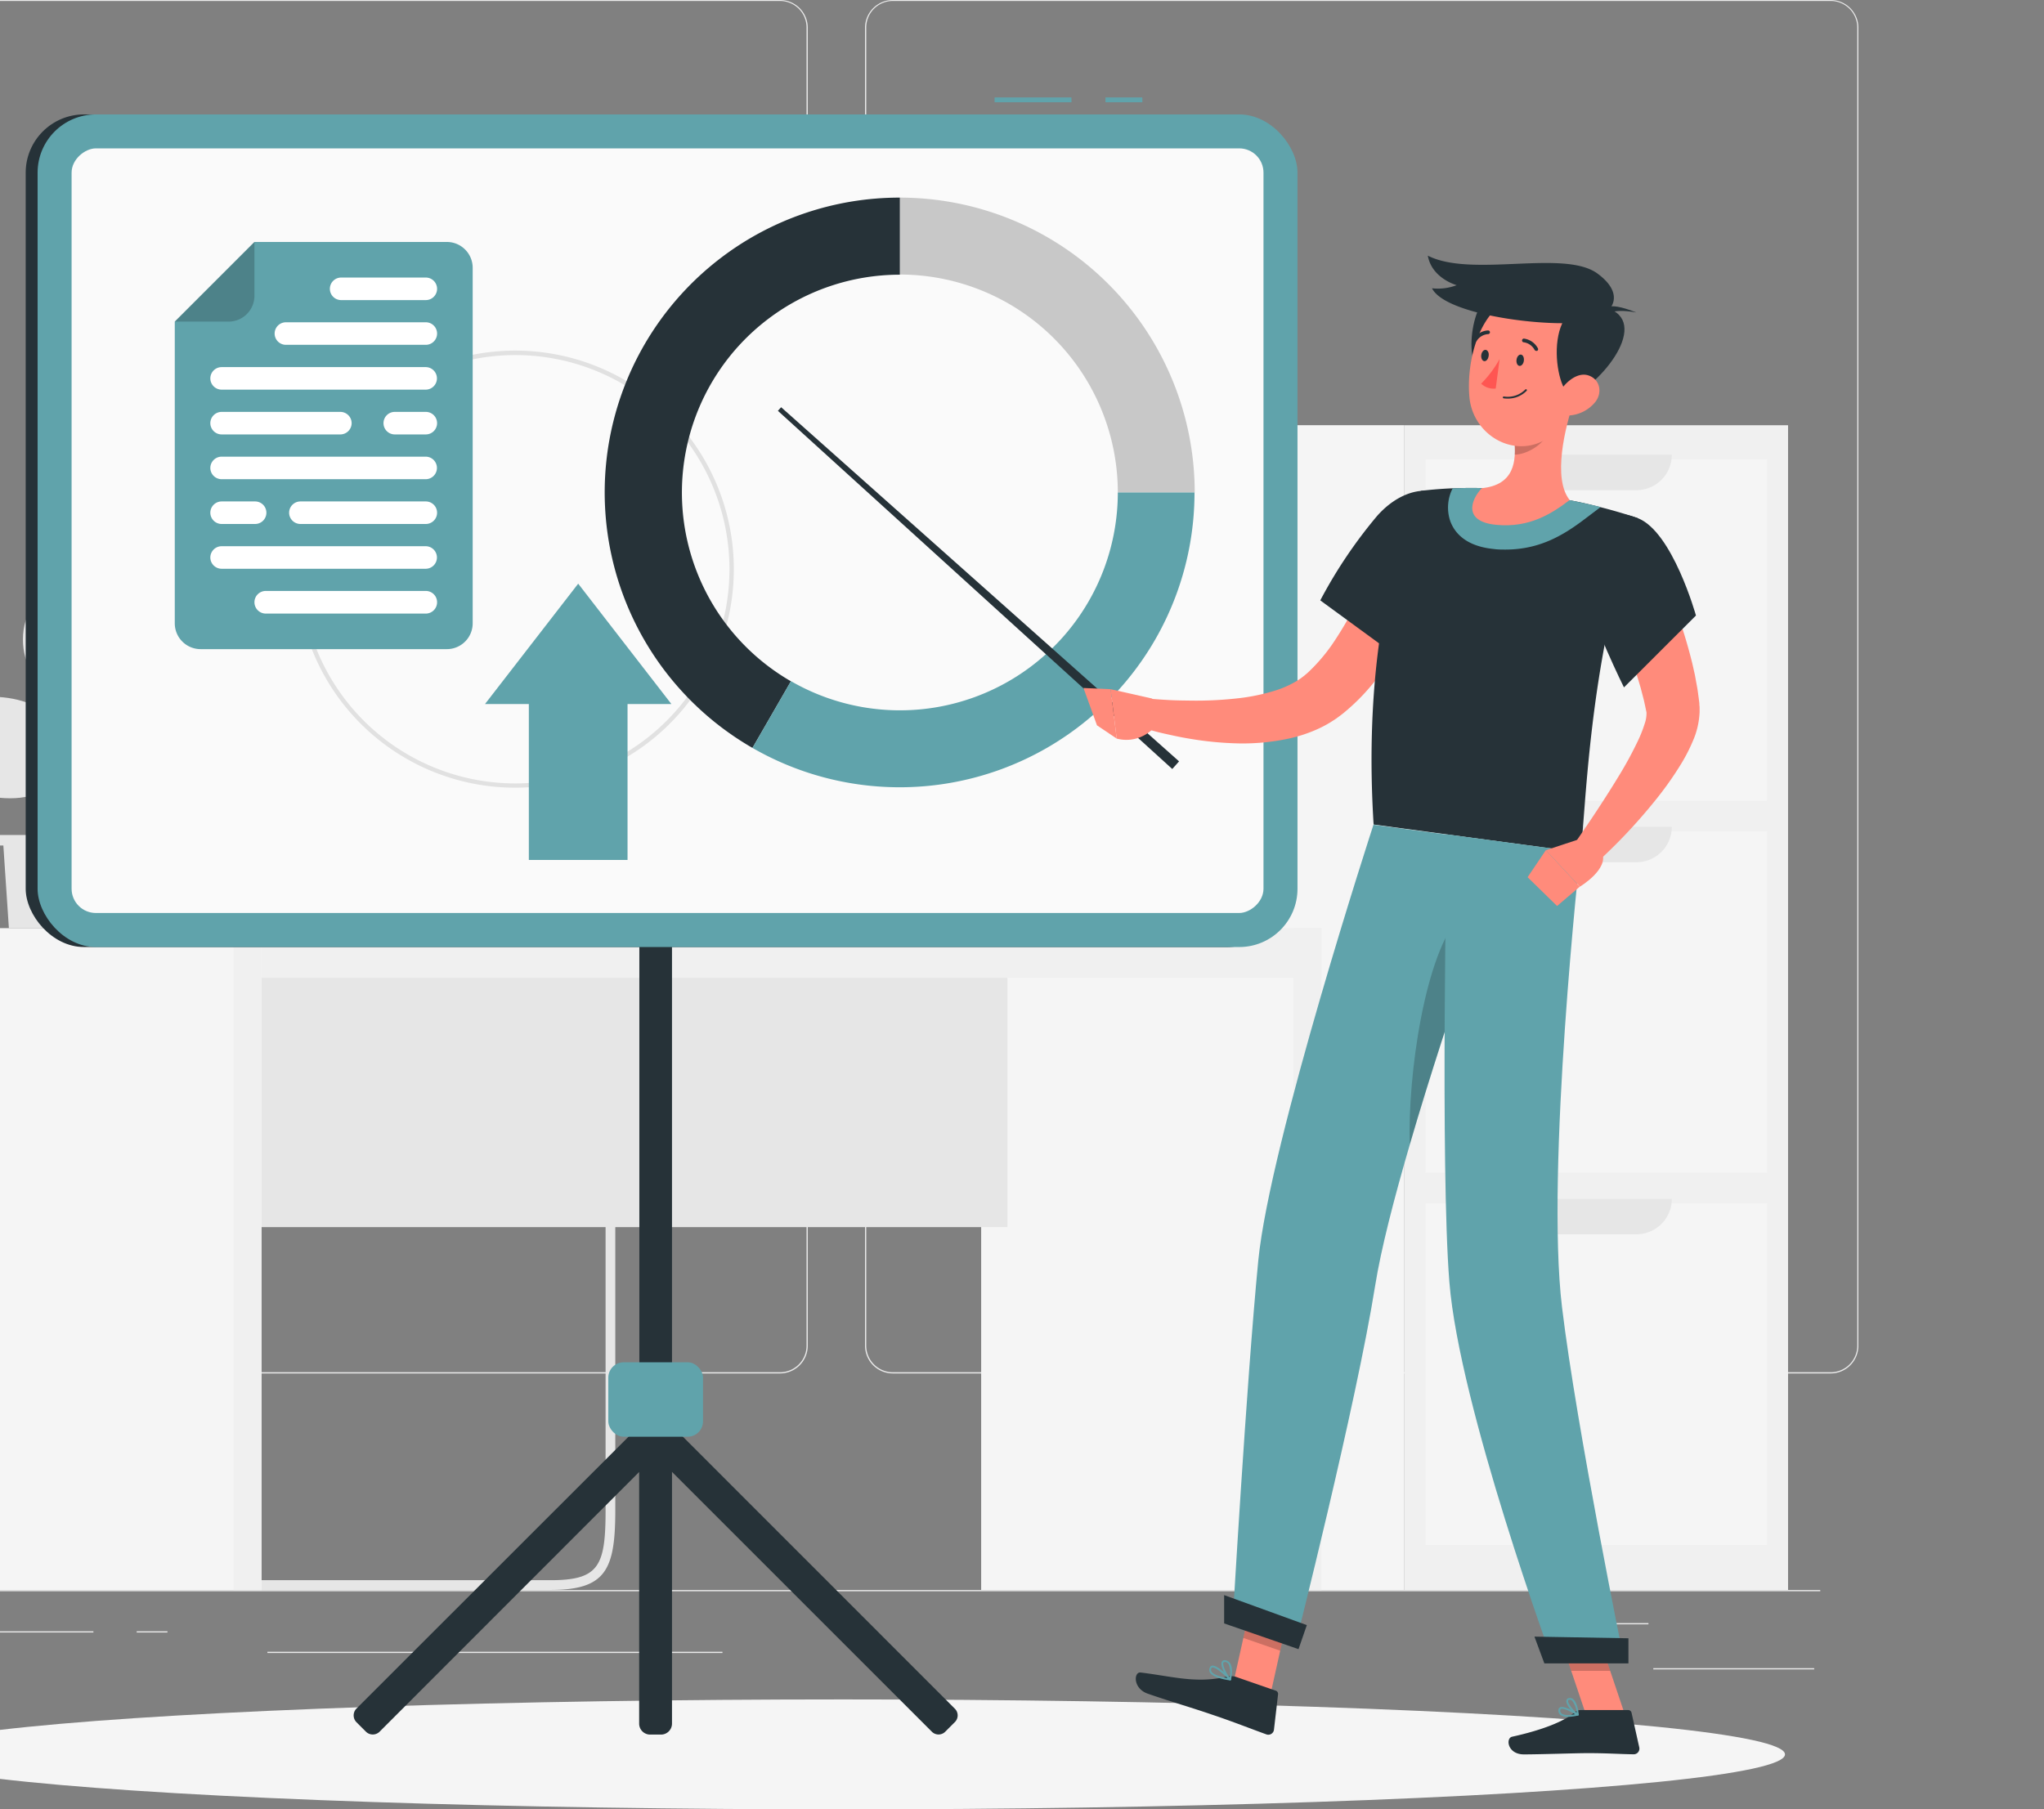 <?xml version="1.0" encoding="UTF-8" standalone="no"?>
<svg
   viewBox="0 0 420.79 372.56"
   version="1.1"
   id="svg44004"
   width="420.79"
   height="372.56"
   xmlns="http://www.w3.org/2000/svg"
   xmlns:svg="http://www.w3.org/2000/svg">
  <rect x="0" y="0" width="420.79" height="372.56" fill="#808080" stroke="none"/>
  <defs
     id="defs44008" />
  <g
     id="freepik--background-complete--inject-2"
     transform="translate(-76.42,-55)">
    <rect
       y="382.4"
       width="396.261"
       height="0.25"
       style="fill:#ebebeb;stroke-width:0.89"
       id="rect43781"
       x="54.885" />
    <rect
       x="416.78"
       y="398.49"
       width="33.12"
       height="0.25"
       style="fill:#ebebeb"
       id="rect43783" />
    <rect
       x="322.53"
       y="401.21"
       width="8.69"
       height="0.25"
       style="fill:#ebebeb"
       id="rect43785" />
    <rect
       x="396.59"
       y="389.21"
       width="19.19"
       height="0.25"
       style="fill:#ebebeb"
       id="rect43787" />
    <rect
       x="52.46"
       y="390.89"
       width="43.19"
       height="0.25"
       style="fill:#ebebeb"
       id="rect43789" />
    <rect
       x="104.56"
       y="390.89"
       width="6.33"
       height="0.25"
       style="fill:#ebebeb"
       id="rect43791" />
    <rect
       x="131.47"
       y="395.11"
       width="93.68"
       height="0.25"
       style="fill:#ebebeb"
       id="rect43793" />
    <path
       d="M 237,337.8 H 43.91 a 5.71,5.71 0 0 1 -5.7,-5.71 V 60.66 A 5.71,5.71 0 0 1 43.91,55 H 237 a 5.71,5.71 0 0 1 5.71,5.71 V 332.09 A 5.71,5.71 0 0 1 237,337.8 Z M 43.91,55.2 a 5.46,5.46 0 0 0 -5.45,5.46 v 271.43 a 5.46,5.46 0 0 0 5.45,5.46 H 237 a 5.47,5.47 0 0 0 5.46,-5.46 V 60.66 A 5.47,5.47 0 0 0 237,55.2 Z"
       style="fill:#ebebeb"
       id="path43795" />
    <path
       d="m 453.31,337.8 h -193.1 a 5.72,5.72 0 0 1 -5.71,-5.71 V 60.66 A 5.72,5.72 0 0 1 260.21,55 h 193.1 a 5.71,5.71 0 0 1 5.69,5.66 v 271.43 a 5.71,5.71 0 0 1 -5.69,5.71 z M 260.21,55.2 a 5.47,5.47 0 0 0 -5.46,5.46 v 271.43 a 5.47,5.47 0 0 0 5.46,5.46 h 193.1 a 5.47,5.47 0 0 0 5.46,-5.46 V 60.66 a 5.47,5.47 0 0 0 -5.46,-5.46 z"
       style="fill:#ebebeb"
       id="path43797" />
    <rect
       x="285.11"
       y="222.99"
       width="239.84"
       height="78.97"
       transform="rotate(90,405.03,262.48)"
       style="fill:#f0f0f0"
       id="rect43799" />
    <rect
       x="369.88"
       y="149.57"
       width="70.3"
       height="70.3"
       transform="rotate(90,405.03,184.72)"
       style="fill:#f5f5f5"
       id="rect43801" />
    <rect
       x="369.88"
       y="226.18"
       width="70.3"
       height="70.3"
       transform="rotate(90,405.03,261.33)"
       style="fill:#f5f5f5"
       id="rect43803" />
    <rect
       x="369.88"
       y="302.79"
       width="70.3"
       height="70.3"
       transform="rotate(90,405.03,337.94)"
       style="fill:#f5f5f5"
       id="rect43805" />
    <path
       d="m 389.47,148.64 h 31.12 a 7.29,7.29 0 0 1 -7.29,7.29 h -16.54 a 7.29,7.29 0 0 1 -7.29,-7.29 z"
       style="fill:#e6e6e6"
       id="path43807" />
    <path
       d="m 389.47,225.25 h 31.12 a 7.29,7.29 0 0 1 -7.29,7.29 h -16.54 a 7.29,7.29 0 0 1 -7.29,-7.29 z"
       style="fill:#e6e6e6"
       id="path43809" />
    <path
       d="m 389.47,301.86 h 31.12 a 7.29,7.29 0 0 1 -7.29,7.29 h -16.54 a 7.29,7.29 0 0 1 -7.29,-7.29 z"
       style="fill:#e6e6e6"
       id="path43811" />
    <rect
       x="225.9"
       y="242.76"
       width="239.84"
       height="39.44"
       transform="rotate(90,345.825,262.475)"
       style="fill:#f5f5f5"
       id="rect43813" />
    <polygon
       points="75.72,226.93 75.72,229.1 77.11,229.1 78.25,246.11 95.15,246.11 96.29,229.1 97.68,229.1 97.68,226.93 "
       style="fill:#e6e6e6"
       id="polygon43815" />
    <path
       d="m 81.28,184.71 c 1.39,-10.14 15.06,-13 32.42,-13.4 16.51,-0.36 21.8,-6.2 21.8,-6.2 0,0 -0.05,23.66 -23.85,32.23 -22.59,8.13 -31.76,-2.48 -30.37,-12.63 z"
       style="fill:#e6e6e6"
       id="path43817" />
    <path
       d="m 89.71,207.68 c -0.29,-4.17 -6.94,-11.83 -22.95,-8.34 -11.57,2.51 -15.87,-3.49 -15.87,-3.49 0,0 1.07,16.94 18.47,22 16.53,4.86 20.86,-2.85 20.35,-10.17 z"
       style="fill:#e6e6e6"
       id="path43819" />
    <path
       d="m 86.06,233.32 a 0.63,0.63 0 0 1 -0.47,-0.22 c -1.16,-1.37 -0.21,-4.66 1.1,-9.2 1.69,-5.84 3.79,-13.1 2,-18.37 a 73.23,73.23 0 0 0 -3.44,-8.14 c -2.52,-5.31 -4.69,-9.9 -2.88,-14.69 a 0.62,0.62 0 0 1 0.8,-0.36 0.61,0.61 0 0 1 0.36,0.79 c -1.63,4.31 0.34,8.47 2.83,13.73 a 76.16,76.16 0 0 1 3.5,8.28 c 1.9,5.63 -0.26,13.1 -2,19.1 -1,3.54 -2.08,7.19 -1.35,8.06 a 0.62,0.62 0 0 1 -0.07,0.87 0.6,0.6 0 0 1 -0.38,0.15 z"
       style="fill:#e6e6e6"
       id="path43821" />
    <rect
       x="278.41"
       y="246.11"
       width="70.07"
       height="136.29"
       style="fill:#f5f5f5"
       id="rect43823" />
    <rect
       x="342.7"
       y="246.11"
       width="5.78"
       height="136.29"
       style="fill:#f0f0f0"
       id="rect43825" />
    <rect
       x="122.48"
       y="250"
       width="161.33"
       height="57.67"
       transform="rotate(180,203.145,278.835)"
       style="fill:#e6e6e6"
       id="rect43827" />
    <path
       d="m 189.76,382.37 h -69.17 a 1,1 0 0 1 0,-2 h 69.17 c 10,0 11.33,-2.91 11.33,-14.5 v -146 a 1,1 0 0 1 2,0 v 146 c 0,12.38 -1.93,16.5 -13.33,16.5 z"
       style="fill:#e6e6e6"
       id="path43829" />
    <rect
       x="130.26"
       y="246.11"
       width="218.22"
       height="10.22"
       transform="rotate(180,239.37,251.22)"
       style="fill:#f0f0f0"
       id="rect43831" />
    <rect
       x="60.19"
       y="246.11"
       width="70.07"
       height="136.29"
       style="fill:#f5f5f5"
       id="rect43833" />
    <rect
       x="124.48"
       y="246.11"
       width="5.78"
       height="136.29"
       style="fill:#f0f0f0"
       id="rect43835" />
    <polygon
       points="209.12,246.11 194.01,246.11 197.68,216.69 212.8,216.69 "
       style="fill:#f0f0f0"
       id="polygon43837" />
    <polygon
       points="212.47,246.11 197.35,246.11 201.03,216.69 216.14,216.69 "
       style="fill:#f5f5f5"
       id="polygon43839" />
    <polygon
       points="214.31,231.4 199.19,231.4 201.03,216.69 216.14,216.69 "
       style="fill:#f0f0f0"
       id="polygon43841" />
    <path
       d="m 158.76,227.88 h 106.93 a 1.48,1.48 0 0 0 1.47,-1.67 l -8.24,-65.92 a 1.47,1.47 0 0 0 -1.47,-1.3 H 150.52 a 1.48,1.48 0 0 0 -1.47,1.66 l 8.24,65.93 a 1.48,1.48 0 0 0 1.47,1.3 z"
       style="fill:#f0f0f0"
       id="path43843" />
    <path
       d="m 160.35,227.88 h 106.93 a 1.48,1.48 0 0 0 1.47,-1.67 l -8.24,-65.92 A 1.48,1.48 0 0 0 259,159 H 152.11 a 1.48,1.48 0 0 0 -1.47,1.66 l 8.24,65.93 a 1.48,1.48 0 0 0 1.47,1.29 z"
       style="fill:#f5f5f5"
       id="path43845" />
    <path
       d="m 265.3,224.23 -7.71,-61.7 a 0.42,0.42 0 0 0 -0.41,-0.36 H 154.5 a 0.4,0.4 0 0 0 -0.41,0.46 l 7.71,61.71 a 0.42,0.42 0 0 0 0.41,0.36 h 102.68 a 0.42,0.42 0 0 0 0.41,-0.47 z"
       style="fill:#e6e6e6"
       id="path43847" />
    <polygon
       points="254.34,224.7 227.2,162.17 203.4,162.17 230.55,224.7 "
       style="fill:#ebebeb"
       id="polygon43849" />
    <polygon
       points="225.96,224.7 198.82,162.17 190.25,162.17 217.39,224.7 "
       style="fill:#ebebeb"
       id="polygon43851" />
    <path
       d="m 201.6,243.35 h 24.62 v 0.31 a 2.45,2.45 0 0 1 -2.45,2.45 h -19.72 a 2.45,2.45 0 0 1 -2.45,-2.45 z"
       transform="rotate(180,213.91,244.73)"
       style="fill:#f5f5f5"
       id="path43853" />
    <path
       d="m 187.75,243.35 h 16.7 v 0.31 a 2.45,2.45 0 0 1 -2.45,2.45 h -11.8 a 2.45,2.45 0 0 1 -2.45,-2.45 z"
       transform="rotate(180,196.1,244.73)"
       style="fill:#f0f0f0"
       id="path43855" />
    <polygon
       points="253.43,246.11 177.31,246.11 175.25,240 243.53,240 "
       style="fill:#f5f5f5"
       id="polygon43857" />
    <polygon
       points="185.69,246.11 173.11,246.11 171.41,240 183.98,240 "
       style="fill:#f0f0f0"
       id="polygon43859" />
    <path
       d="m 272.69,241 h 11.45 a 5.11,5.11 0 0 1 5.11,5.11 h -21.67 a 5.11,5.11 0 0 1 5.11,-5.11 z"
       style="fill:#f0f0f0"
       id="path43861" />
    <rect
       x="86.16"
       y="83.64"
       width="111.91"
       height="56.15"
       style="fill:#e6e6e6"
       id="rect43863" />
    <rect
       x="87.58"
       y="83.64"
       width="116.03"
       height="56.15"
       style="fill:#f0f0f0"
       id="rect43865" />
    <rect
       x="121.94"
       y="58.13"
       width="47.3"
       height="107.18"
       transform="rotate(90,145.595,111.715)"
       style="fill:#ffffff"
       id="rect43867" />
    <path
       d="m 96.25,111.71 v 0 a 1.81,1.81 0 0 1 1.81,-1.81 h 95.07 a 1.81,1.81 0 0 1 1.81,1.81 v 0 a 1.81,1.81 0 0 1 -1.81,1.81 H 98.06 a 1.81,1.81 0 0 1 -1.81,-1.81 z"
       style="fill:#f5f5f5"
       id="path43869" />
  </g>
  <g
     id="freepik--Shadow--inject-2"
     transform="translate(-76.42,-55)">
    <ellipse
       id="freepik--path--inject-2"
       cx="250"
       cy="416.24"
       rx="193.89"
       ry="11.32"
       style="fill:#f5f5f5" />
  </g>
  <g
     id="freepik--Board--inject-2"
     transform="translate(-76.42,-55)">
    <rect
       x="81.72"
       y="78.56"
       width="259.37"
       height="171.44"
       rx="12"
       transform="rotate(180,211.4,164.28)"
       style="fill:#263238"
       id="rect43874" />
    <path
       d="m 149.77,406.84 56.87,-56.84 1.4,-1.39 V 180 a 2.26,2.26 0 0 1 2.26,-2.26 h 2.2 a 2.26,2.26 0 0 1 2.26,2.26 v 168.58 l 1.39,1.39 56.85,56.87 a 1.93,1.93 0 0 1 0,2.74 l -2,2 a 1.94,1.94 0 0 1 -2.73,0 l -53.51,-53.51 v 51.83 a 2.26,2.26 0 0 1 -2.26,2.26 h -2.2 A 2.26,2.26 0 0 1 208,409.9 v -51.81 l -53.47,53.51 a 2,2 0 0 1 -2.74,0 l -2,-2 a 2,2 0 0 1 -0.02,-2.76 z"
       style="fill:#263238"
       id="path43876" />
    <rect
       x="304"
       y="75.06"
       width="7.59"
       height="1"
       style="fill:#60a3ab"
       id="rect43878" />
    <rect
       x="281.17"
       y="75.06"
       width="15.83"
       height="1"
       style="fill:#60a3ab"
       id="rect43880" />
    <rect
       x="84.16"
       y="78.56"
       width="259.37"
       height="171.44"
       rx="12"
       transform="rotate(180,213.845,164.28)"
       style="fill:#60a3ab"
       id="rect43882" />
    <rect
       x="135.12"
       y="41.59"
       width="157.44"
       height="245.37"
       rx="5"
       transform="rotate(90,213.845,164.275)"
       style="fill:#fafafa"
       id="rect43884" />
    <rect
       x="201.65"
       y="335.5"
       width="19.5"
       height="15.33"
       rx="3.17"
       transform="rotate(180,211.4,343.165)"
       style="fill:#60a3ab"
       id="rect43886" />
    <path
       d="m 182.49,217.19 a 45,45 0 1 0 -45,-45 45,45 0 0 0 45,45 z m 0,-89.08 a 44.1,44.1 0 1 1 -44.1,44.1 44.15,44.15 0 0 1 44.1,-44.1 z"
       style="opacity:0.1"
       id="path43888" />
    <path
       d="m 128.8,104.82 h 39.61 a 5.32,5.32 0 0 1 5.32,5.32 v 73.2 a 5.32,5.32 0 0 1 -5.32,5.32 h -50.69 a 5.32,5.32 0 0 1 -5.32,-5.32 v -62.12 z"
       style="fill:#60a3ab"
       id="path43890" />
    <path
       d="m 131.13,181.34 h 33 A 2.33,2.33 0 0 0 166.4,179 v 0 a 2.32,2.32 0 0 0 -2.32,-2.32 h -33 A 2.33,2.33 0 0 0 128.8,179 v 0 a 2.34,2.34 0 0 0 2.33,2.34 z"
       style="fill:#ffffff"
       id="path43892" />
    <path
       d="m 146.65,116.79 h 17.43 a 2.32,2.32 0 0 0 2.32,-2.32 v 0 a 2.32,2.32 0 0 0 -2.32,-2.32 h -17.43 a 2.32,2.32 0 0 0 -2.32,2.32 v 0 a 2.32,2.32 0 0 0 2.32,2.32 z"
       style="fill:#ffffff"
       id="path43894" />
    <path
       d="m 135.28,126 h 28.8 a 2.32,2.32 0 0 0 2.32,-2.32 v 0 a 2.32,2.32 0 0 0 -2.32,-2.32 h -28.8 a 2.32,2.32 0 0 0 -2.32,2.32 v 0 a 2.32,2.32 0 0 0 2.32,2.32 z"
       style="fill:#ffffff"
       id="path43896" />
    <path
       d="m 122.05,135.23 h 42 a 2.32,2.32 0 0 0 2.32,-2.32 v 0 a 2.32,2.32 0 0 0 -2.32,-2.32 h -42 a 2.33,2.33 0 0 0 -2.33,2.32 v 0 a 2.33,2.33 0 0 0 2.33,2.32 z"
       style="fill:#ffffff"
       id="path43898" />
    <path
       d="m 122.05,144.45 h 24.43 a 2.33,2.33 0 0 0 2.33,-2.32 v 0 a 2.33,2.33 0 0 0 -2.33,-2.32 h -24.43 a 2.33,2.33 0 0 0 -2.33,2.32 v 0 a 2.33,2.33 0 0 0 2.33,2.32 z"
       style="fill:#ffffff"
       id="path43900" />
    <path
       d="m 157.69,144.45 h 6.39 a 2.32,2.32 0 0 0 2.32,-2.32 v 0 a 2.32,2.32 0 0 0 -2.32,-2.32 h -6.39 a 2.32,2.32 0 0 0 -2.32,2.32 v 0 a 2.32,2.32 0 0 0 2.32,2.32 z"
       style="fill:#ffffff"
       id="path43902" />
    <path
       d="m 122.05,153.67 h 42 a 2.32,2.32 0 0 0 2.32,-2.32 v 0 a 2.32,2.32 0 0 0 -2.32,-2.32 h -42 a 2.33,2.33 0 0 0 -2.33,2.32 v 0 a 2.33,2.33 0 0 0 2.33,2.32 z"
       style="fill:#ffffff"
       id="path43904" />
    <path
       d="m 138.27,162.89 h 25.81 a 2.32,2.32 0 0 0 2.32,-2.32 v 0 a 2.32,2.32 0 0 0 -2.32,-2.32 h -25.81 a 2.33,2.33 0 0 0 -2.33,2.32 v 0 a 2.33,2.33 0 0 0 2.33,2.32 z"
       style="fill:#ffffff"
       id="path43906" />
    <path
       d="m 122.05,162.89 h 6.89 a 2.32,2.32 0 0 0 2.32,-2.32 v 0 a 2.32,2.32 0 0 0 -2.32,-2.32 h -6.89 a 2.33,2.33 0 0 0 -2.33,2.32 v 0 a 2.33,2.33 0 0 0 2.33,2.32 z"
       style="fill:#ffffff"
       id="path43908" />
    <path
       d="m 122.05,172.11 h 42 a 2.32,2.32 0 0 0 2.32,-2.32 v 0 a 2.32,2.32 0 0 0 -2.32,-2.32 h -42 a 2.33,2.33 0 0 0 -2.33,2.32 v 0 a 2.33,2.33 0 0 0 2.33,2.32 z"
       style="fill:#ffffff"
       id="path43910" />
    <path
       d="m 128.8,104.82 v 11.08 a 5.32,5.32 0 0 1 -5.32,5.32 H 112.4 Z"
       style="opacity:0.2"
       id="path43912" />
    <path
       d="M 261.67,111.53 V 95.69 A 60.7,60.7 0 0 0 231.33,209 l 7.92,-13.72 a 44.86,44.86 0 0 1 22.42,-83.72 z"
       style="fill:#263238"
       id="path43914" />
    <path
       d="m 322.37,156.4 a 60.72,60.72 0 0 0 -60.7,-60.71 v 15.84 a 44.88,44.88 0 0 1 44.87,44.87 z"
       style="opacity:0.2"
       id="path43916" />
    <path
       d="m 322.37,156.4 h -15.83 a 44.86,44.86 0 0 1 -67.29,38.85 L 231.33,209 a 60.7,60.7 0 0 0 91,-52.57 z"
       style="fill:#60a3ab"
       id="path43918" />
    <polygon
       points="195.45,175.18 214.64,199.97 205.61,199.97 205.61,232.07 185.29,232.07 185.29,199.97 176.26,199.97 "
       style="fill:#60a3ab"
       id="polygon43920" />
  </g>
  <g
     id="freepik--Character--inject-2"
     transform="translate(-76.42,-55)">
    <polygon
       points="338,403.73 330.42,401.11 334.48,382.84 342.07,385.47 "
       style="fill:#ff8b7b"
       id="polygon43923" />
    <polygon
       points="334.48,382.85 332.39,392.26 339.97,394.89 342.07,385.48 "
       style="opacity:0.2"
       id="polygon43925" />
    <polygon
       points="410.93,408.04 402.91,408.04 396.65,389.45 404.68,389.45 "
       style="fill:#ff8b7b"
       id="polygon43927" />
    <polygon
       points="404.68,389.46 396.65,389.46 399.88,399.04 407.91,399.04 "
       style="opacity:0.2"
       id="polygon43929" />
    <path
       d="m 401.84,407.11 h 9.78 a 0.7,0.7 0 0 1 0.68,0.55 l 1.59,7.14 a 1.17,1.17 0 0 1 -1.17,1.42 c -3.15,-0.05 -5.45,-0.24 -9.42,-0.24 -2.44,0 -9.79,0.26 -13.16,0.26 -3.37,0 -3.81,-3.33 -2.43,-3.64 6.18,-1.35 10.84,-3.21 12.82,-5 a 2,2 0 0 1 1.31,-0.49 z"
       style="fill:#263238"
       id="path43931" />
    <path
       d="m 330.78,400.25 8.28,2.87 a 0.7,0.7 0 0 1 0.47,0.74 l -0.84,7.26 a 1.17,1.17 0 0 1 -1.56,1 c -3,-1.08 -7.23,-2.75 -11,-4 -4.39,-1.52 -8.27,-2.6 -13.42,-4.38 -3.11,-1.08 -2.89,-4.53 -1.48,-4.36 6.38,0.76 11.27,2.29 17.49,0.91 a 3.72,3.72 0 0 1 2.06,-0.04 z"
       style="fill:#263238"
       id="path43933" />
    <polygon
       points="237.23,138.85 319.15,211.77 317.75,213.34 236.56,139.59 "
       style="fill:#263238"
       id="polygon43935" />
    <path
       d="m 374.39,166.74 c -0.58,1.74 -1.14,3.25 -1.78,4.83 -0.64,1.58 -1.28,3.11 -2,4.65 q -2.06,4.6 -4.55,9.07 a 78.54,78.54 0 0 1 -5.66,8.72 42.83,42.83 0 0 1 -7.63,8 l -1.21,0.9 c -0.41,0.29 -0.87,0.57 -1.31,0.85 a 23.43,23.43 0 0 1 -2.71,1.42 29.82,29.82 0 0 1 -5.5,1.83 45.09,45.09 0 0 1 -10.71,1.06 68.71,68.71 0 0 1 -10.21,-1 c -1.66,-0.27 -3.31,-0.64 -4.94,-1 -1.63,-0.36 -3.22,-0.81 -4.92,-1.37 l 1.34,-5.87 c 1.45,0.12 3.06,0.24 4.59,0.32 1.53,0.08 3.1,0.09 4.64,0.11 a 75.52,75.52 0 0 0 9.09,-0.44 40.81,40.81 0 0 0 8.37,-1.74 20,20 0 0 0 3.53,-1.55 12.32,12.32 0 0 0 1.5,-0.94 c 0.22,-0.18 0.44,-0.33 0.67,-0.52 l 0.7,-0.6 a 36.37,36.37 0 0 0 5.31,-6.27 81.12,81.12 0 0 0 4.52,-7.68 c 1.4,-2.69 2.71,-5.46 3.95,-8.27 q 0.94,-2.12 1.8,-4.25 c 0.56,-1.41 1.16,-2.91 1.64,-4.2 z"
       style="fill:#ff8b7b"
       id="path43937" />
    <path
       d="m 377.65,162.8 c 1.72,7.47 -12.1,28.49 -12.1,28.49 l -17.33,-12.67 a 98.11,98.11 0 0 1 11.7,-17.39 c 6.76,-7.62 15.84,-6.64 17.73,1.57 z"
       style="fill:#263238"
       id="path43939" />
    <path
       d="m 313.62,198.84 -8.56,-1.93 1.25,10.17 a 7.71,7.71 0 0 0 8.51,-3.34 z"
       style="fill:#ff8b7b"
       id="path43941" />
    <polygon
       points="299.47,196.66 302.25,204.35 306.31,207.08 305.06,196.91 "
       style="fill:#ff8b7b"
       id="polygon43943" />
    <path
       d="m 413.56,161.68 c -10.45,29.92 -10.64,62.32 -11.81,68.82 -6.24,-0.83 -29.74,-4 -42.55,-5.73 -2.88,-45.94 9.74,-68.7 9.74,-68.7 0,0 2.78,-0.37 6.54,-0.53 1.18,0 2.45,-0.08 3.77,-0.07 0.73,0 1.47,0 2.22,0.05 a 159.1,159.1 0 0 1 18.09,2.48 c 1.13,0.21 2.28,0.45 3.39,0.7 1.11,0.25 2,0.49 3,0.74 4.3,1.09 7.61,2.24 7.61,2.24 z"
       style="fill:#263238"
       id="path43945" />
    <path
       d="m 405.94,159.4 -3.36,2.54 c -4.27,3.23 -9.18,6.22 -16.23,6.22 -0.8,0 -1.62,0 -2.44,-0.12 -5.84,-0.58 -8.07,-3.42 -8.92,-5.71 a 8.67,8.67 0 0 1 0.49,-6.79 c 1.18,0 2.45,-0.08 3.77,-0.07 0.73,0 1.47,0 2.22,0.05 a 159.1,159.1 0 0 1 18.09,2.48 c 1.13,0.21 2.28,0.45 3.39,0.7 1.11,0.25 2.05,0.45 2.99,0.7 z"
       style="fill:#60a3ab"
       id="path43947" />
    <path
       d="m 400.51,137.35 c -1.92,5.67 -4.5,16.18 -0.95,20.61 -3.59,2.72 -8.21,5.79 -15.16,5.1 -6.95,-0.69 -5.09,-5.28 -2.93,-7.54 6.7,-0.67 7.18,-5.51 6.66,-10.19 z"
       style="fill:#ff8b7b"
       id="path43949" />
    <path
       d="m 395.46,140.61 -7.32,4.72 a 19.13,19.13 0 0 1 0.12,3.28 c 2.53,0 6.3,-2.28 6.91,-4.84 a 8.7,8.7 0 0 0 0.29,-3.16 z"
       style="opacity:0.2"
       id="path43951" />
    <path
       d="m 385.78,114.61 c -6.22,-0.51 -8.37,14.46 -4.49,17.33 3.88,2.87 16.13,-16.38 4.49,-17.33 z"
       style="fill:#263238"
       id="path43953" />
    <path
       d="m 402.38,128.69 c -1.54,7.81 -2.05,12.46 -6.58,16 -6.8,5.28 -16,0.36 -16.86,-7.76 -0.74,-7.31 1.91,-18.86 10.05,-21 a 10.87,10.87 0 0 1 13.39,12.76 z"
       style="fill:#ff8b7b"
       id="path43955" />
    <path
       d="m 400.79,136.33 c -3.85,2.4 -7.56,-18.94 3.13,-18.44 13.08,0.62 5.08,13.35 -3.13,18.44 z"
       style="fill:#263238"
       id="path43957" />
    <path
       d="m 404.12,120.94 c -5.71,1.86 -29.9,-0.59 -32.9,-6.58 a 10.89,10.89 0 0 0 5.08,-0.64 c 0,0 -5.12,-1.39 -5.94,-6.08 9.06,4.63 28.19,-1.4 35,3.74 5.69,4.24 3.2,8.12 -1.24,9.56 z"
       style="fill:#263238"
       id="path43959" />
    <path
       d="m 406.89,119 c 0,0 -0.33,-2.32 6.4,0.34 -5.56,-1 -6.22,0.67 -6.22,0.67 z"
       style="fill:#263238"
       id="path43961" />
    <path
       d="m 404.77,137.85 a 7.54,7.54 0 0 1 -5.12,2.68 c -2.65,0.22 -3.47,-2.26 -2.32,-4.5 1,-2 3.67,-4.55 6.12,-3.72 2.45,0.83 2.88,3.69 1.32,5.54 z"
       style="fill:#ff8b7b"
       id="path43963" />
    <path
       d="M 330.15,389.53 343,394 c 0,0 12.58,-49.59 16.52,-74.29 1.2,-7.51 3.88,-17.91 7.12,-29 4.08,-14 9.05,-29.08 13.08,-40.89 4.26,-12.44 7.45,-21.23 7.45,-21.23 l -28,-3.77 c 0,0 -21.31,65.33 -23.71,89.71 -2.46,25.3 -5.31,75 -5.31,75 z"
       style="fill:#60a3ab"
       id="path43965" />
    <path
       d="m 366.64,290.66 c 4.08,-14 9.05,-29.08 13.08,-40.89 l -2.51,-6.47 c -7.5,7.84 -11.02,33.35 -10.57,47.36 z"
       style="opacity:0.2"
       id="path43967" />
    <path
       d="m 374.29,226.81 c 0,0 -1.38,68.77 0.51,92.21 2.06,25.68 21.3,78.16 21.3,78.16 h 14.71 c 0,0 -9.81,-48 -12.82,-73 -3.43,-28.4 3.76,-93.7 3.76,-93.7 z"
       style="fill:#60a3ab"
       id="path43969" />
    <polygon
       points="394.35,397.5 411.66,397.5 411.66,392.33 392.31,391.99 "
       style="fill:#263238"
       id="polygon43971" />
    <polygon
       points="328.43,389.27 343.74,394.57 345.45,389.62 328.43,383.44 "
       style="fill:#263238"
       id="polygon43973" />
    <path
       d="m 390.13,129.28 c -0.08,0.64 -0.49,1.11 -0.91,1.06 -0.42,-0.05 -0.69,-0.63 -0.6,-1.27 0.09,-0.64 0.49,-1.11 0.91,-1.06 0.42,0.05 0.69,0.63 0.6,1.27 z"
       style="fill:#263238"
       id="path43975" />
    <path
       d="m 382.88,128.3 c -0.08,0.64 -0.49,1.12 -0.91,1.06 -0.42,-0.06 -0.69,-0.62 -0.61,-1.26 0.08,-0.64 0.5,-1.12 0.92,-1.06 0.42,0.06 0.72,0.62 0.6,1.26 z"
       style="fill:#263238"
       id="path43977" />
    <path
       d="m 385.14,128.93 a 23,23 0 0 1 -3.8,5.07 3.71,3.71 0 0 0 3,1 z"
       style="fill:#ff5652"
       id="path43979" />
    <path
       d="m 386.8,137.07 a 5.34,5.34 0 0 0 3.91,-1.61 0.191,0.191 0 1 0 -0.29,-0.25 5.11,5.11 0 0 1 -4.41,1.43 0.192,0.192 0 0 0 -0.05,0.38 6.1,6.1 0 0 0 0.84,0.05 z"
       style="fill:#263238"
       id="path43981" />
    <path
       d="m 392.69,127.24 a 0.41,0.41 0 0 0 0.18,0 0.38,0.38 0 0 0 0.15,-0.52 3.82,3.82 0 0 0 -2.86,-2 0.38,0.38 0 0 0 -0.4,0.36 0.37,0.37 0 0 0 0.35,0.4 v 0 a 3,3 0 0 1 2.24,1.58 0.38,0.38 0 0 0 0.34,0.18 z"
       style="fill:#263238"
       id="path43983" />
    <path
       d="m 380.09,125.38 a 0.37,0.37 0 0 0 0.32,-0.17 3,3 0 0 1 2.36,-1.41 0.39,0.39 0 0 0 0.38,-0.38 0.38,0.38 0 0 0 -0.38,-0.38 3.75,3.75 0 0 0 -3,1.75 0.38,0.38 0 0 0 0.1,0.53 0.42,0.42 0 0 0 0.22,0.06 z"
       style="fill:#263238"
       id="path43985" />
    <path
       d="m 399.18,408.52 a 9.76,9.76 0 0 0 2.1,-0.29 0.2,0.2 0 0 0 0.06,-0.35 c -0.3,-0.18 -2.88,-1.77 -3.77,-1.32 a 0.62,0.62 0 0 0 -0.33,0.54 1.17,1.17 0 0 0 0.4,1 2.44,2.44 0 0 0 1.54,0.42 z m 1.55,-0.56 c -1.36,0.27 -2.41,0.22 -2.85,-0.15 a 0.76,0.76 0 0 1 -0.26,-0.68 0.25,0.25 0 0 1 0.12,-0.23 c 0.46,-0.24 1.94,0.45 2.99,1.1 z"
       style="fill:#60a3ab"
       id="path43987" />
    <path
       d="m 401.24,408.23 a 0.19,0.19 0 0 0 0.1,0 0.2,0.2 0 0 0 0.09,-0.17 c 0,-0.1 -0.2,-2.42 -1.14,-3.18 a 1,1 0 0 0 -0.81,-0.24 v 0 a 0.61,0.61 0 0 0 -0.6,0.49 c -0.17,0.9 1.44,2.66 2.27,3.11 z M 399.62,405 a 0.62,0.62 0 0 1 0.43,0.17 4.49,4.49 0 0 1 0.95,2.51 c -0.82,-0.63 -1.85,-2 -1.75,-2.48 0,-0.05 0,-0.17 0.28,-0.2 z"
       style="fill:#60a3ab"
       id="path43989" />
    <path
       d="m 329.67,401 a 0.21,0.21 0 0 0 0.17,-0.1 0.2,0.2 0 0 0 0,-0.22 c -0.28,-0.3 -2.79,-2.9 -3.89,-2.71 a 0.61,0.61 0 0 0 -0.46,0.38 v 0 a 1.08,1.08 0 0 0 0,1 c 0.58,1 2.85,1.48 4.16,1.66 z m -3.62,-2.66 c 0.64,0 2.08,1.2 3.08,2.19 -1.77,-0.3 -3,-0.8 -3.32,-1.38 a 0.68,0.68 0 0 1 0,-0.65 0.2,0.2 0 0 1 0.17,-0.15 z"
       style="fill:#60a3ab"
       id="path43991" />
    <path
       d="m 329.67,401 h 0.05 a 0.17,0.17 0 0 0 0.13,-0.14 c 0,-0.09 0.53,-2.2 -0.16,-3.33 a 1.42,1.42 0 0 0 -0.89,-0.65 v 0 c -0.52,-0.12 -0.74,0.08 -0.85,0.27 -0.43,0.81 0.81,3.08 1.59,3.81 a 0.19,0.19 0 0 0 0.13,0.04 z m -1.16,-3.79 h 0.2 v 0 a 1,1 0 0 1 0.65,0.48 4.42,4.42 0 0 1 0.19,2.69 c -0.74,-0.89 -1.52,-2.6 -1.26,-3.09 0.01,0.04 0.06,-0.04 0.22,-0.04 z m 0.24,-0.15 z"
       style="fill:#60a3ab"
       id="path43993" />
    <path
       d="m 415.07,166.27 c 0.79,1.45 1.44,2.73 2.08,4.11 0.64,1.38 1.26,2.73 1.87,4.1 1.18,2.76 2.28,5.57 3.25,8.43 0.97,2.86 1.83,5.8 2.56,8.79 l 0.51,2.27 0.42,2.31 c 0.15,0.76 0.24,1.56 0.35,2.35 l 0.15,1.18 v 0.29 l 0.05,0.49 c 0,0.38 0,0.71 0,1 a 16.53,16.53 0 0 1 -1.43,6.09 35.23,35.23 0 0 1 -2.29,4.47 69.94,69.94 0 0 1 -5.32,7.55 114.56,114.56 0 0 1 -12.23,13 l -4.48,-4 c 3.21,-4.63 6.39,-9.41 9.25,-14.14 a 76.71,76.71 0 0 0 3.85,-7.12 26.16,26.16 0 0 0 1.33,-3.38 6.52,6.52 0 0 0 0.39,-2.32 c 0,0 0,-0.05 0,0 0,0.05 0,0.06 0,-0.05 l -0.05,-0.23 -0.21,-1 c -0.14,-0.63 -0.26,-1.26 -0.44,-1.9 l -0.5,-1.92 -0.57,-1.92 c -0.8,-2.56 -1.69,-5.13 -2.69,-7.69 -1,-2.56 -2.06,-5.1 -3.18,-7.63 -0.56,-1.27 -1.12,-2.53 -1.71,-3.78 L 404.32,172 Z"
       style="fill:#ff8b7b"
       id="path43995" />
    <path
       d="m 413.56,161.68 c 7.17,2.73 12,20.06 12,20.06 l -14.82,14.8 c 0,0 -6.4,-12.83 -9,-22.4 -2.81,-10.43 3.13,-15.76 11.82,-12.46 z"
       style="fill:#263238"
       id="path43997" />
    <path
       d="m 402.39,227.51 -7.73,2.55 7,7.51 c 0,0 6.1,-3.64 4.54,-7.09 z"
       style="fill:#ff8b7b"
       id="path43999" />
    <polygon
       points="390.9,235.62 396.97,241.55 401.64,237.57 394.65,230.06 "
       style="fill:#ff8b7b"
       id="polygon44001" />
  </g>
</svg>
